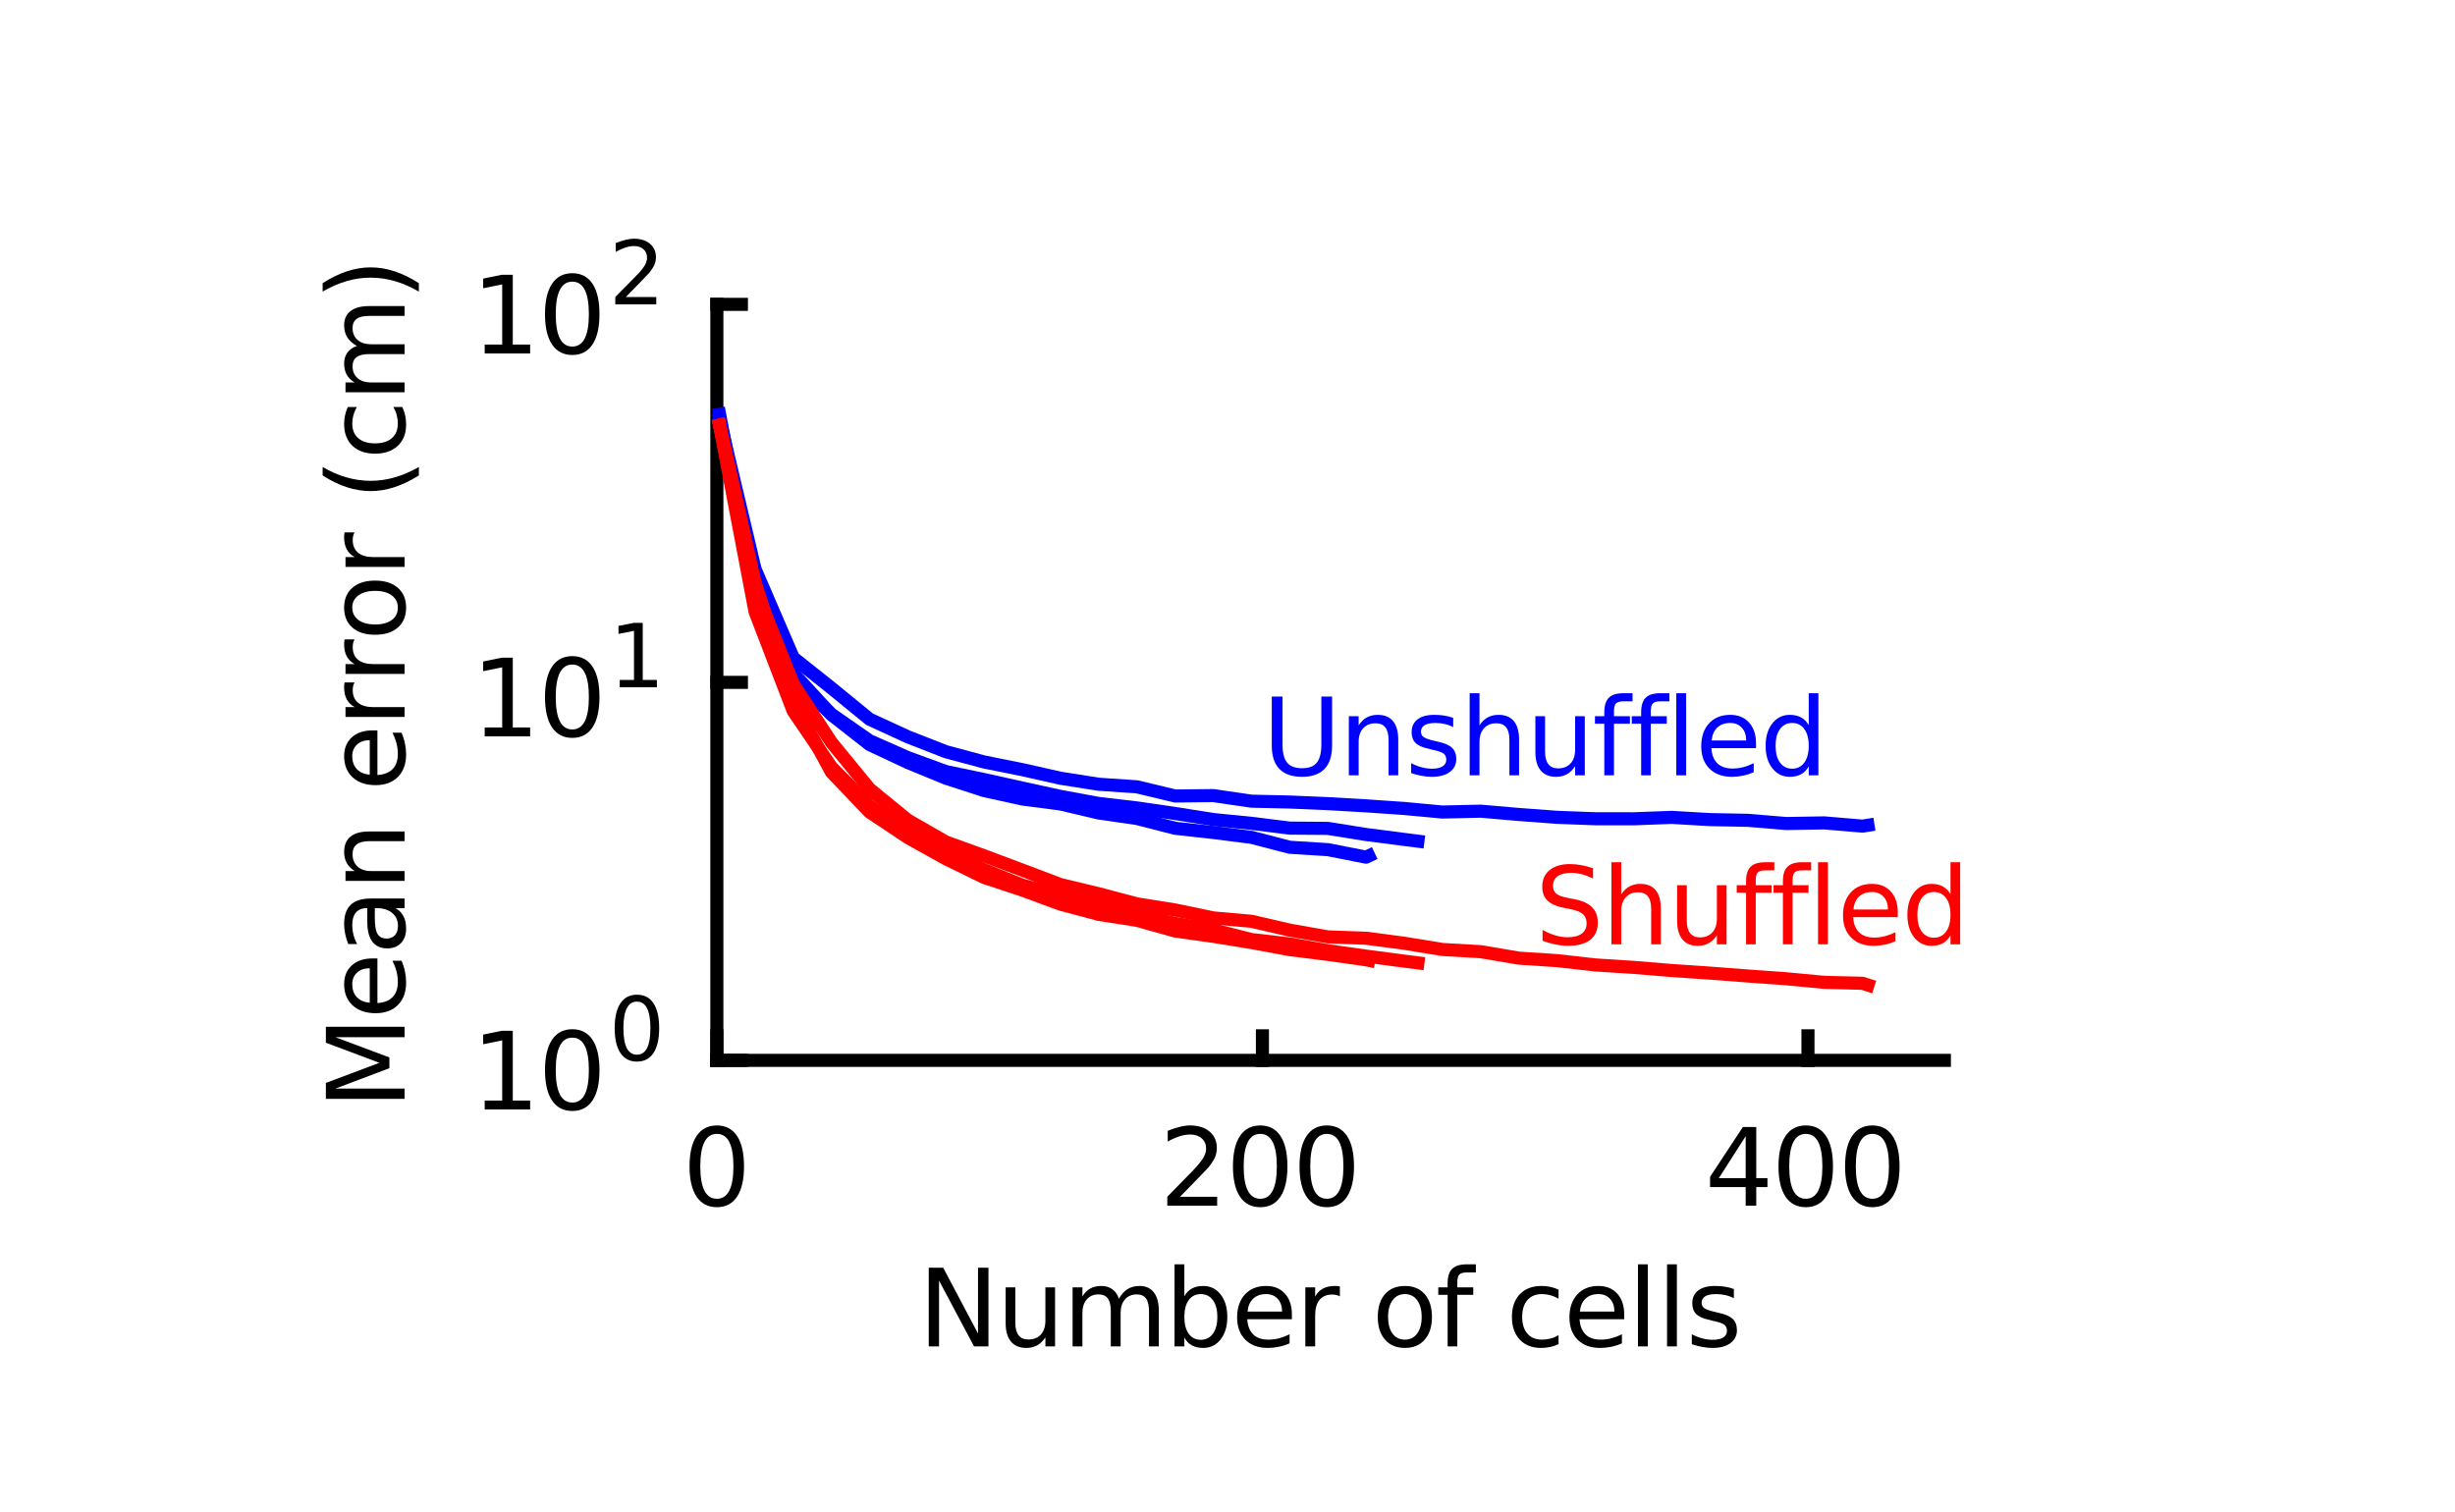 <?xml version="1.0"?>
<!DOCTYPE svg PUBLIC '-//W3C//DTD SVG 1.0//EN'
          'http://www.w3.org/TR/2001/REC-SVG-20010904/DTD/svg10.dtd'>
<svg xmlns:xlink="http://www.w3.org/1999/xlink" style="fill-opacity:1; color-rendering:auto; color-interpolation:auto; text-rendering:auto; stroke:black; stroke-linecap:square; stroke-miterlimit:10; shape-rendering:auto; stroke-opacity:1; fill:black; stroke-dasharray:none; font-weight:normal; stroke-width:1; font-family:'Dialog'; font-style:normal; stroke-linejoin:miter; font-size:12px; stroke-dashoffset:0; image-rendering:auto;" width="250" height="154" xmlns="http://www.w3.org/2000/svg"
><rect width="100%" height="100%" fill="#333333" stroke="none"/><!--Generated by the Batik Graphics2D SVG Generator--><defs id="genericDefs"
  /><g
  ><defs id="defs1"
    ><clipPath clipPathUnits="userSpaceOnUse" id="clipPath1"
      ><path d="M0 0 L250 0 L250 154 L0 154 L0 0 Z"
      /></clipPath
    ></defs
    ><g style="fill:white; stroke:white;"
    ><rect x="0" y="0" width="250" style="clip-path:url(#clipPath1); stroke:none;" height="154"
    /></g
    ><g style="fill:white; text-rendering:optimizeSpeed; color-rendering:optimizeSpeed; image-rendering:optimizeSpeed; shape-rendering:crispEdges; stroke:white; color-interpolation:sRGB;"
    ><rect x="0" width="250" height="154" y="0" style="stroke:none;"
      /><path style="stroke:none;" d="M73 108 L198 108 L198 31 L73 31 Z"
    /></g
    ><g style="text-rendering:geometricPrecision; stroke-width:1.333; color-interpolation:linearRGB; color-rendering:optimizeQuality; image-rendering:optimizeQuality; stroke-linejoin:round;"
    ><line y2="108" style="fill:none;" x1="73" x2="198" y1="108"
      /><line y2="105.5" style="fill:none;" x1="73" x2="73" y1="108"
      /><line y2="105.5" style="fill:none;" x1="128.556" x2="128.556" y1="108"
      /><line y2="105.5" style="fill:none;" x1="184.111" x2="184.111" y1="108"
    /></g
    ><g transform="translate(73,112.8)" style="text-rendering:geometricPrecision; font-size:10.667px; color-interpolation:linearRGB; color-rendering:optimizeQuality; image-rendering:optimizeQuality;"
    ><path style="stroke:none;" d="M0 2.688 Q-0.844 2.688 -1.266 3.516 Q-1.688 4.344 -1.688 6 Q-1.688 7.641 -1.266 8.469 Q-0.844 9.297 0 9.297 Q0.844 9.297 1.266 8.469 Q1.688 7.641 1.688 6 Q1.688 4.344 1.266 3.516 Q0.844 2.688 0 2.688 ZM0 1.828 Q1.344 1.828 2.055 2.898 Q2.766 3.969 2.766 6 Q2.766 8.016 2.055 9.086 Q1.344 10.156 0 10.156 Q-1.344 10.156 -2.062 9.086 Q-2.781 8.016 -2.781 6 Q-2.781 3.969 -2.062 2.898 Q-1.344 1.828 0 1.828 Z"
    /></g
    ><g transform="translate(128.556,112.8)" style="text-rendering:geometricPrecision; font-size:10.667px; color-interpolation:linearRGB; color-rendering:optimizeQuality; image-rendering:optimizeQuality;"
    ><path style="stroke:none;" d="M-8.391 9.094 L-4.609 9.094 L-4.609 10 L-9.688 10 L-9.688 9.094 Q-9.078 8.453 -8.008 7.375 Q-6.938 6.297 -6.672 5.984 Q-6.156 5.391 -5.945 4.984 Q-5.734 4.578 -5.734 4.188 Q-5.734 3.547 -6.18 3.148 Q-6.625 2.75 -7.359 2.75 Q-7.859 2.75 -8.43 2.93 Q-9 3.109 -9.641 3.469 L-9.641 2.375 Q-8.984 2.109 -8.414 1.969 Q-7.844 1.828 -7.375 1.828 Q-6.125 1.828 -5.383 2.453 Q-4.641 3.078 -4.641 4.125 Q-4.641 4.625 -4.828 5.062 Q-5.016 5.5 -5.5 6.109 Q-5.641 6.266 -6.359 7.008 Q-7.078 7.75 -8.391 9.094 ZM-0.22 2.688 Q-1.064 2.688 -1.486 3.516 Q-1.908 4.344 -1.908 6 Q-1.908 7.641 -1.486 8.469 Q-1.064 9.297 -0.22 9.297 Q0.624 9.297 1.046 8.469 Q1.467 7.641 1.467 6 Q1.467 4.344 1.046 3.516 Q0.624 2.688 -0.22 2.688 ZM-0.22 1.828 Q1.124 1.828 1.835 2.898 Q2.546 3.969 2.546 6 Q2.546 8.016 1.835 9.086 Q1.124 10.156 -0.22 10.156 Q-1.564 10.156 -2.283 9.086 Q-3.001 8.016 -3.001 6 Q-3.001 3.969 -2.283 2.898 Q-1.564 1.828 -0.22 1.828 ZM6.56 2.688 Q5.716 2.688 5.294 3.516 Q4.872 4.344 4.872 6 Q4.872 7.641 5.294 8.469 Q5.716 9.297 6.56 9.297 Q7.403 9.297 7.825 8.469 Q8.247 7.641 8.247 6 Q8.247 4.344 7.825 3.516 Q7.403 2.688 6.56 2.688 ZM6.56 1.828 Q7.903 1.828 8.614 2.898 Q9.325 3.969 9.325 6 Q9.325 8.016 8.614 9.086 Q7.903 10.156 6.56 10.156 Q5.216 10.156 4.497 9.086 Q3.778 8.016 3.778 6 Q3.778 3.969 4.497 2.898 Q5.216 1.828 6.56 1.828 Z"
    /></g
    ><g transform="translate(184.111,112.8)" style="text-rendering:geometricPrecision; font-size:10.667px; color-interpolation:linearRGB; color-rendering:optimizeQuality; image-rendering:optimizeQuality;"
    ><path style="stroke:none;" d="M-6.344 2.922 L-9.078 7.203 L-6.344 7.203 L-6.344 2.922 ZM-6.625 1.984 L-5.266 1.984 L-5.266 7.203 L-4.125 7.203 L-4.125 8.109 L-5.266 8.109 L-5.266 10 L-6.344 10 L-6.344 8.109 L-9.969 8.109 L-9.969 7.062 L-6.625 1.984 ZM-0.22 2.688 Q-1.064 2.688 -1.486 3.516 Q-1.908 4.344 -1.908 6 Q-1.908 7.641 -1.486 8.469 Q-1.064 9.297 -0.22 9.297 Q0.624 9.297 1.046 8.469 Q1.467 7.641 1.467 6 Q1.467 4.344 1.046 3.516 Q0.624 2.688 -0.22 2.688 ZM-0.22 1.828 Q1.124 1.828 1.835 2.898 Q2.546 3.969 2.546 6 Q2.546 8.016 1.835 9.086 Q1.124 10.156 -0.22 10.156 Q-1.564 10.156 -2.283 9.086 Q-3.001 8.016 -3.001 6 Q-3.001 3.969 -2.283 2.898 Q-1.564 1.828 -0.22 1.828 ZM6.56 2.688 Q5.716 2.688 5.294 3.516 Q4.872 4.344 4.872 6 Q4.872 7.641 5.294 8.469 Q5.716 9.297 6.56 9.297 Q7.403 9.297 7.825 8.469 Q8.247 7.641 8.247 6 Q8.247 4.344 7.825 3.516 Q7.403 2.688 6.56 2.688 ZM6.56 1.828 Q7.903 1.828 8.614 2.898 Q9.325 3.969 9.325 6 Q9.325 8.016 8.614 9.086 Q7.903 10.156 6.56 10.156 Q5.216 10.156 4.497 9.086 Q3.778 8.016 3.778 6 Q3.778 3.969 4.497 2.898 Q5.216 1.828 6.56 1.828 Z"
    /></g
    ><g transform="translate(135.5,127.133)" style="text-rendering:geometricPrecision; font-size:10.667px; color-interpolation:linearRGB; color-rendering:optimizeQuality; image-rendering:optimizeQuality;"
    ><path style="stroke:none;" d="M-40.922 1.984 L-39.453 1.984 L-35.906 8.688 L-35.906 1.984 L-34.844 1.984 L-34.844 10 L-36.312 10 L-39.875 3.297 L-39.875 10 L-40.922 10 L-40.922 1.984 ZM-33.091 7.625 L-33.091 3.984 L-32.107 3.984 L-32.107 7.594 Q-32.107 8.438 -31.771 8.867 Q-31.435 9.297 -30.779 9.297 Q-29.966 9.297 -29.505 8.789 Q-29.044 8.281 -29.044 7.391 L-29.044 3.984 L-28.06 3.984 L-28.06 10 L-29.044 10 L-29.044 9.078 Q-29.404 9.625 -29.88 9.891 Q-30.357 10.156 -30.982 10.156 Q-32.013 10.156 -32.552 9.508 Q-33.091 8.859 -33.091 7.625 ZM-21.556 5.141 Q-21.181 4.469 -20.665 4.156 Q-20.15 3.844 -19.447 3.844 Q-18.509 3.844 -18.001 4.5 Q-17.494 5.156 -17.494 6.375 L-17.494 10 L-18.494 10 L-18.494 6.406 Q-18.494 5.531 -18.798 5.117 Q-19.103 4.703 -19.728 4.703 Q-20.494 4.703 -20.939 5.211 Q-21.384 5.719 -21.384 6.594 L-21.384 10 L-22.384 10 L-22.384 6.406 Q-22.384 5.531 -22.689 5.117 Q-22.994 4.703 -23.634 4.703 Q-24.384 4.703 -24.829 5.211 Q-25.275 5.719 -25.275 6.594 L-25.275 10 L-26.275 10 L-26.275 3.984 L-25.275 3.984 L-25.275 4.922 Q-24.947 4.359 -24.47 4.102 Q-23.994 3.844 -23.353 3.844 Q-22.697 3.844 -22.236 4.172 Q-21.775 4.5 -21.556 5.141 ZM-11.535 7 Q-11.535 5.906 -11.988 5.289 Q-12.441 4.672 -13.223 4.672 Q-14.004 4.672 -14.449 5.289 Q-14.894 5.906 -14.894 7 Q-14.894 8.094 -14.449 8.711 Q-14.004 9.328 -13.223 9.328 Q-12.441 9.328 -11.988 8.711 Q-11.535 8.094 -11.535 7 ZM-14.894 4.891 Q-14.598 4.359 -14.121 4.102 Q-13.644 3.844 -12.973 3.844 Q-11.879 3.844 -11.199 4.711 Q-10.519 5.578 -10.519 7 Q-10.519 8.422 -11.199 9.289 Q-11.879 10.156 -12.973 10.156 Q-13.644 10.156 -14.121 9.898 Q-14.598 9.641 -14.894 9.094 L-14.894 10 L-15.894 10 L-15.894 1.641 L-14.894 1.641 L-14.894 4.891 ZM-3.943 6.75 L-3.943 7.234 L-8.489 7.234 Q-8.427 8.25 -7.88 8.781 Q-7.333 9.312 -6.349 9.312 Q-5.771 9.312 -5.239 9.172 Q-4.708 9.031 -4.177 8.766 L-4.177 9.688 Q-4.708 9.922 -5.271 10.039 Q-5.833 10.156 -6.396 10.156 Q-7.849 10.156 -8.685 9.32 Q-9.521 8.484 -9.521 7.047 Q-9.521 5.578 -8.724 4.711 Q-7.927 3.844 -6.568 3.844 Q-5.364 3.844 -4.654 4.625 Q-3.943 5.406 -3.943 6.75 ZM-4.943 6.453 Q-4.943 5.641 -5.388 5.156 Q-5.833 4.672 -6.568 4.672 Q-7.396 4.672 -7.888 5.141 Q-8.38 5.609 -8.458 6.453 L-4.943 6.453 ZM0.942 4.906 Q0.785 4.812 0.59 4.766 Q0.395 4.719 0.16 4.719 Q-0.683 4.719 -1.129 5.266 Q-1.574 5.812 -1.574 6.828 L-1.574 10 L-2.574 10 L-2.574 3.984 L-1.574 3.984 L-1.574 4.922 Q-1.277 4.375 -0.777 4.109 Q-0.277 3.844 0.442 3.844 Q0.551 3.844 0.668 3.852 Q0.785 3.859 0.942 3.891 L0.942 4.906 ZM7.569 4.672 Q6.773 4.672 6.312 5.297 Q5.851 5.922 5.851 7 Q5.851 8.078 6.304 8.695 Q6.757 9.312 7.569 9.312 Q8.351 9.312 8.812 8.695 Q9.273 8.078 9.273 7 Q9.273 5.922 8.812 5.297 Q8.351 4.672 7.569 4.672 ZM7.569 3.844 Q8.851 3.844 9.585 4.68 Q10.319 5.516 10.319 7 Q10.319 8.469 9.585 9.312 Q8.851 10.156 7.569 10.156 Q6.273 10.156 5.538 9.312 Q4.804 8.469 4.804 7 Q4.804 5.516 5.538 4.68 Q6.273 3.844 7.569 3.844 ZM14.792 1.641 L14.792 2.469 L13.855 2.469 Q13.323 2.469 13.113 2.68 Q12.902 2.891 12.902 3.453 L12.902 3.984 L14.527 3.984 L14.527 4.75 L12.902 4.75 L12.902 10 L11.917 10 L11.917 4.75 L10.964 4.75 L10.964 3.984 L11.917 3.984 L11.917 3.562 Q11.917 2.562 12.378 2.102 Q12.839 1.641 13.855 1.641 L14.792 1.641 ZM23.212 4.219 L23.212 5.141 Q22.806 4.906 22.384 4.789 Q21.962 4.672 21.525 4.672 Q20.572 4.672 20.041 5.281 Q19.509 5.891 19.509 7 Q19.509 8.094 20.041 8.703 Q20.572 9.312 21.525 9.312 Q21.962 9.312 22.384 9.203 Q22.806 9.094 23.212 8.859 L23.212 9.766 Q22.806 9.969 22.361 10.062 Q21.916 10.156 21.416 10.156 Q20.056 10.156 19.259 9.305 Q18.462 8.453 18.462 7 Q18.462 5.531 19.267 4.688 Q20.072 3.844 21.478 3.844 Q21.947 3.844 22.376 3.938 Q22.806 4.031 23.212 4.219 ZM29.899 6.75 L29.899 7.234 L25.352 7.234 Q25.415 8.25 25.962 8.781 Q26.509 9.312 27.493 9.312 Q28.071 9.312 28.602 9.172 Q29.134 9.031 29.665 8.766 L29.665 9.688 Q29.134 9.922 28.571 10.039 Q28.009 10.156 27.446 10.156 Q25.993 10.156 25.157 9.32 Q24.321 8.484 24.321 7.047 Q24.321 5.578 25.118 4.711 Q25.915 3.844 27.274 3.844 Q28.477 3.844 29.188 4.625 Q29.899 5.406 29.899 6.75 ZM28.899 6.453 Q28.899 5.641 28.454 5.156 Q28.009 4.672 27.274 4.672 Q26.446 4.672 25.954 5.141 Q25.462 5.609 25.384 6.453 L28.899 6.453 ZM31.299 1.641 L32.299 1.641 L32.299 10 L31.299 10 L31.299 1.641 ZM34.26 1.641 L35.26 1.641 L35.26 10 L34.26 10 L34.26 1.641 ZM41.064 4.156 L41.064 5.094 Q40.642 4.875 40.189 4.773 Q39.736 4.672 39.252 4.672 Q38.517 4.672 38.15 4.898 Q37.783 5.125 37.783 5.562 Q37.783 5.906 38.049 6.102 Q38.314 6.297 39.111 6.484 L39.439 6.562 Q40.502 6.781 40.939 7.195 Q41.377 7.609 41.377 8.344 Q41.377 9.172 40.72 9.664 Q40.064 10.156 38.892 10.156 Q38.408 10.156 37.885 10.062 Q37.361 9.969 36.783 9.781 L36.783 8.766 Q37.33 9.047 37.861 9.188 Q38.392 9.328 38.924 9.328 Q39.611 9.328 39.986 9.086 Q40.361 8.844 40.361 8.422 Q40.361 8.016 40.095 7.797 Q39.83 7.578 38.908 7.391 L38.564 7.297 Q37.642 7.109 37.236 6.711 Q36.83 6.312 36.83 5.609 Q36.83 4.766 37.431 4.305 Q38.033 3.844 39.142 3.844 Q39.689 3.844 40.174 3.922 Q40.658 4 41.064 4.156 Z"
    /></g
    ><g style="text-rendering:geometricPrecision; stroke-width:1.333; color-interpolation:linearRGB; color-rendering:optimizeQuality; image-rendering:optimizeQuality; stroke-linejoin:round;"
    ><line y2="31" style="fill:none;" x1="73" x2="73" y1="108"
      /><line y2="108" style="fill:none;" x1="73" x2="75.5" y1="108"
      /><line y2="69.5" style="fill:none;" x1="73" x2="75.5" y1="69.5"
      /><line y2="31" style="fill:none;" x1="73" x2="75.5" y1="31"
    /></g
    ><g transform="translate(48,113)" style="text-rendering:geometricPrecision; font-size:10.667px; color-interpolation:linearRGB; color-rendering:optimizeQuality; image-rendering:optimizeQuality;"
    ><path style="stroke:none;" d="M1.359 -0.906 L3.141 -0.906 L3.141 -7.031 L1.203 -6.641 L1.203 -7.625 L3.125 -8.016 L4.219 -8.016 L4.219 -0.906 L5.984 -0.906 L5.984 0 L1.359 0 L1.359 -0.906 ZM10.28 -7.312 Q9.436 -7.312 9.014 -6.484 Q8.592 -5.656 8.592 -4 Q8.592 -2.359 9.014 -1.531 Q9.436 -0.703 10.28 -0.703 Q11.124 -0.703 11.546 -1.531 Q11.967 -2.359 11.967 -4 Q11.967 -5.656 11.546 -6.484 Q11.124 -7.312 10.28 -7.312 ZM10.28 -8.172 Q11.624 -8.172 12.335 -7.102 Q13.046 -6.031 13.046 -4 Q13.046 -1.984 12.335 -0.914 Q11.624 0.156 10.28 0.156 Q8.936 0.156 8.217 -0.914 Q7.499 -1.984 7.499 -4 Q7.499 -6.031 8.217 -7.102 Q8.936 -8.172 10.28 -8.172 Z"
    /></g
    ><g transform="translate(62,108)" style="text-rendering:geometricPrecision; font-size:8.533px; color-interpolation:linearRGB; color-rendering:optimizeQuality; image-rendering:optimizeQuality;"
    ><path style="stroke:none;" d="M2.859 -5.984 Q2.172 -5.984 1.828 -5.305 Q1.484 -4.625 1.484 -3.281 Q1.484 -1.922 1.828 -1.25 Q2.172 -0.578 2.859 -0.578 Q3.547 -0.578 3.891 -1.25 Q4.234 -1.922 4.234 -3.281 Q4.234 -4.625 3.891 -5.305 Q3.547 -5.984 2.859 -5.984 ZM2.859 -6.688 Q3.969 -6.688 4.547 -5.812 Q5.125 -4.938 5.125 -3.281 Q5.125 -1.625 4.547 -0.75 Q3.969 0.125 2.859 0.125 Q1.766 0.125 1.18 -0.75 Q0.594 -1.625 0.594 -3.281 Q0.594 -4.938 1.18 -5.812 Q1.766 -6.688 2.859 -6.688 Z"
    /></g
    ><g transform="translate(48,75)" style="text-rendering:geometricPrecision; font-size:10.667px; color-interpolation:linearRGB; color-rendering:optimizeQuality; image-rendering:optimizeQuality;"
    ><path style="stroke:none;" d="M1.359 -0.906 L3.141 -0.906 L3.141 -7.031 L1.203 -6.641 L1.203 -7.625 L3.125 -8.016 L4.219 -8.016 L4.219 -0.906 L5.984 -0.906 L5.984 0 L1.359 0 L1.359 -0.906 ZM10.28 -7.312 Q9.436 -7.312 9.014 -6.484 Q8.592 -5.656 8.592 -4 Q8.592 -2.359 9.014 -1.531 Q9.436 -0.703 10.28 -0.703 Q11.124 -0.703 11.546 -1.531 Q11.967 -2.359 11.967 -4 Q11.967 -5.656 11.546 -6.484 Q11.124 -7.312 10.28 -7.312 ZM10.28 -8.172 Q11.624 -8.172 12.335 -7.102 Q13.046 -6.031 13.046 -4 Q13.046 -1.984 12.335 -0.914 Q11.624 0.156 10.28 0.156 Q8.936 0.156 8.217 -0.914 Q7.499 -1.984 7.499 -4 Q7.499 -6.031 8.217 -7.102 Q8.936 -8.172 10.28 -8.172 Z"
    /></g
    ><g transform="translate(62,70)" style="text-rendering:geometricPrecision; font-size:8.533px; color-interpolation:linearRGB; color-rendering:optimizeQuality; image-rendering:optimizeQuality;"
    ><path style="stroke:none;" d="M1.109 -0.75 L2.562 -0.75 L2.562 -5.75 L0.984 -5.438 L0.984 -6.25 L2.562 -6.562 L3.453 -6.562 L3.453 -0.75 L4.891 -0.75 L4.891 0 L1.109 0 L1.109 -0.75 Z"
    /></g
    ><g transform="translate(48,36)" style="text-rendering:geometricPrecision; font-size:10.667px; color-interpolation:linearRGB; color-rendering:optimizeQuality; image-rendering:optimizeQuality;"
    ><path style="stroke:none;" d="M1.359 -0.906 L3.141 -0.906 L3.141 -7.031 L1.203 -6.641 L1.203 -7.625 L3.125 -8.016 L4.219 -8.016 L4.219 -0.906 L5.984 -0.906 L5.984 0 L1.359 0 L1.359 -0.906 ZM10.28 -7.312 Q9.436 -7.312 9.014 -6.484 Q8.592 -5.656 8.592 -4 Q8.592 -2.359 9.014 -1.531 Q9.436 -0.703 10.28 -0.703 Q11.124 -0.703 11.546 -1.531 Q11.967 -2.359 11.967 -4 Q11.967 -5.656 11.546 -6.484 Q11.124 -7.312 10.28 -7.312 ZM10.28 -8.172 Q11.624 -8.172 12.335 -7.102 Q13.046 -6.031 13.046 -4 Q13.046 -1.984 12.335 -0.914 Q11.624 0.156 10.28 0.156 Q8.936 0.156 8.217 -0.914 Q7.499 -1.984 7.499 -4 Q7.499 -6.031 8.217 -7.102 Q8.936 -8.172 10.28 -8.172 Z"
    /></g
    ><g transform="translate(62,31)" style="text-rendering:geometricPrecision; font-size:8.533px; color-interpolation:linearRGB; color-rendering:optimizeQuality; image-rendering:optimizeQuality;"
    ><path style="stroke:none;" d="M1.734 -0.75 L4.828 -0.75 L4.828 0 L0.656 0 L0.656 -0.75 Q1.172 -1.266 2.039 -2.148 Q2.906 -3.031 3.141 -3.281 Q3.562 -3.766 3.727 -4.102 Q3.891 -4.438 3.891 -4.75 Q3.891 -5.281 3.531 -5.609 Q3.172 -5.938 2.578 -5.938 Q2.156 -5.938 1.695 -5.789 Q1.234 -5.641 0.703 -5.344 L0.703 -6.25 Q1.234 -6.453 1.703 -6.57 Q2.172 -6.688 2.562 -6.688 Q3.578 -6.688 4.188 -6.172 Q4.797 -5.656 4.797 -4.812 Q4.797 -4.406 4.641 -4.039 Q4.484 -3.672 4.094 -3.188 Q3.984 -3.062 3.391 -2.453 Q2.797 -1.844 1.734 -0.75 Z"
    /></g
    ><g transform="translate(44.2,69.5) rotate(-90)" style="text-rendering:geometricPrecision; font-size:10.667px; color-interpolation:linearRGB; color-rendering:optimizeQuality; image-rendering:optimizeQuality;"
    ><path style="stroke:none;" d="M-42.422 -11.016 L-40.797 -11.016 L-38.75 -5.562 L-36.703 -11.016 L-35.078 -11.016 L-35.078 -3 L-36.141 -3 L-36.141 -10.047 L-38.203 -4.547 L-39.297 -4.547 L-41.375 -10.047 L-41.375 -3 L-42.422 -3 L-42.422 -11.016 ZM-28.118 -6.25 L-28.118 -5.766 L-32.665 -5.766 Q-32.603 -4.75 -32.056 -4.219 Q-31.509 -3.688 -30.525 -3.688 Q-29.947 -3.688 -29.415 -3.828 Q-28.884 -3.969 -28.353 -4.234 L-28.353 -3.312 Q-28.884 -3.078 -29.447 -2.961 Q-30.009 -2.844 -30.572 -2.844 Q-32.025 -2.844 -32.861 -3.68 Q-33.697 -4.516 -33.697 -5.953 Q-33.697 -7.422 -32.9 -8.289 Q-32.103 -9.156 -30.743 -9.156 Q-29.54 -9.156 -28.829 -8.375 Q-28.118 -7.594 -28.118 -6.25 ZM-29.118 -6.547 Q-29.118 -7.359 -29.564 -7.844 Q-30.009 -8.328 -30.743 -8.328 Q-31.572 -8.328 -32.064 -7.859 Q-32.556 -7.391 -32.634 -6.547 L-29.118 -6.547 ZM-23.984 -6.031 Q-25.172 -6.031 -25.633 -5.75 Q-26.093 -5.469 -26.093 -4.812 Q-26.093 -4.297 -25.75 -3.984 Q-25.406 -3.672 -24.812 -3.672 Q-23.984 -3.672 -23.492 -4.258 Q-23 -4.844 -23 -5.797 L-23 -6.031 L-23.984 -6.031 ZM-22.015 -6.438 L-22.015 -3 L-23 -3 L-23 -3.906 Q-23.328 -3.359 -23.836 -3.102 Q-24.343 -2.844 -25.078 -2.844 Q-26 -2.844 -26.547 -3.359 Q-27.093 -3.875 -27.093 -4.75 Q-27.093 -5.766 -26.414 -6.281 Q-25.734 -6.797 -24.375 -6.797 L-23 -6.797 L-23 -6.891 Q-23 -7.578 -23.445 -7.953 Q-23.89 -8.328 -24.703 -8.328 Q-25.218 -8.328 -25.711 -8.203 Q-26.203 -8.078 -26.656 -7.828 L-26.656 -8.734 Q-26.109 -8.953 -25.593 -9.055 Q-25.078 -9.156 -24.609 -9.156 Q-23.297 -9.156 -22.656 -8.484 Q-22.015 -7.812 -22.015 -6.438 ZM-15.188 -6.625 L-15.188 -3 L-16.173 -3 L-16.173 -6.594 Q-16.173 -7.453 -16.501 -7.875 Q-16.829 -8.297 -17.501 -8.297 Q-18.298 -8.297 -18.759 -7.789 Q-19.22 -7.281 -19.22 -6.406 L-19.22 -3 L-20.22 -3 L-20.22 -9.016 L-19.22 -9.016 L-19.22 -8.078 Q-18.876 -8.625 -18.392 -8.891 Q-17.907 -9.156 -17.282 -9.156 Q-16.251 -9.156 -15.72 -8.516 Q-15.188 -7.875 -15.188 -6.625 ZM-4.891 -6.25 L-4.891 -5.766 L-9.438 -5.766 Q-9.375 -4.75 -8.829 -4.219 Q-8.282 -3.688 -7.297 -3.688 Q-6.719 -3.688 -6.188 -3.828 Q-5.657 -3.969 -5.125 -4.234 L-5.125 -3.312 Q-5.657 -3.078 -6.219 -2.961 Q-6.782 -2.844 -7.344 -2.844 Q-8.797 -2.844 -9.633 -3.68 Q-10.469 -4.516 -10.469 -5.953 Q-10.469 -7.422 -9.672 -8.289 Q-8.875 -9.156 -7.516 -9.156 Q-6.313 -9.156 -5.602 -8.375 Q-4.891 -7.594 -4.891 -6.25 ZM-5.891 -6.547 Q-5.891 -7.359 -6.336 -7.844 Q-6.782 -8.328 -7.516 -8.328 Q-8.344 -8.328 -8.836 -7.859 Q-9.329 -7.391 -9.407 -6.547 L-5.891 -6.547 ZM-0.007 -8.094 Q-0.163 -8.188 -0.358 -8.234 Q-0.554 -8.281 -0.788 -8.281 Q-1.632 -8.281 -2.077 -7.734 Q-2.522 -7.188 -2.522 -6.172 L-2.522 -3 L-3.522 -3 L-3.522 -9.016 L-2.522 -9.016 L-2.522 -8.078 Q-2.226 -8.625 -1.726 -8.891 Q-1.226 -9.156 -0.507 -9.156 Q-0.398 -9.156 -0.28 -9.148 Q-0.163 -9.141 -0.007 -9.109 L-0.007 -8.094 ZM4.374 -8.094 Q4.218 -8.188 4.023 -8.234 Q3.827 -8.281 3.593 -8.281 Q2.749 -8.281 2.304 -7.734 Q1.859 -7.188 1.859 -6.172 L1.859 -3 L0.859 -3 L0.859 -9.016 L1.859 -9.016 L1.859 -8.078 Q2.155 -8.625 2.655 -8.891 Q3.155 -9.156 3.874 -9.156 Q3.984 -9.156 4.101 -9.148 Q4.218 -9.141 4.374 -9.109 L4.374 -8.094 ZM7.615 -8.328 Q6.818 -8.328 6.357 -7.703 Q5.896 -7.078 5.896 -6 Q5.896 -4.922 6.349 -4.305 Q6.802 -3.688 7.615 -3.688 Q8.396 -3.688 8.857 -4.305 Q9.318 -4.922 9.318 -6 Q9.318 -7.078 8.857 -7.703 Q8.396 -8.328 7.615 -8.328 ZM7.615 -9.156 Q8.896 -9.156 9.63 -8.32 Q10.365 -7.484 10.365 -6 Q10.365 -4.531 9.63 -3.688 Q8.896 -2.844 7.615 -2.844 Q6.318 -2.844 5.583 -3.688 Q4.849 -4.531 4.849 -6 Q4.849 -7.484 5.583 -8.32 Q6.318 -9.156 7.615 -9.156 ZM15.275 -8.094 Q15.119 -8.188 14.924 -8.234 Q14.728 -8.281 14.494 -8.281 Q13.65 -8.281 13.205 -7.734 Q12.759 -7.188 12.759 -6.172 L12.759 -3 L11.759 -3 L11.759 -9.016 L12.759 -9.016 L12.759 -8.078 Q13.056 -8.625 13.556 -8.891 Q14.056 -9.156 14.775 -9.156 Q14.884 -9.156 15.002 -9.148 Q15.119 -9.141 15.275 -9.109 L15.275 -8.094 ZM21.934 -11.344 Q21.215 -10.109 20.872 -8.898 Q20.528 -7.688 20.528 -6.453 Q20.528 -5.219 20.88 -4 Q21.231 -2.781 21.934 -1.547 L21.075 -1.547 Q20.278 -2.812 19.88 -4.031 Q19.481 -5.25 19.481 -6.453 Q19.481 -7.656 19.872 -8.867 Q20.262 -10.078 21.075 -11.344 L21.934 -11.344 ZM28.045 -8.781 L28.045 -7.859 Q27.638 -8.094 27.217 -8.211 Q26.795 -8.328 26.357 -8.328 Q25.404 -8.328 24.873 -7.719 Q24.342 -7.109 24.342 -6 Q24.342 -4.906 24.873 -4.297 Q25.404 -3.688 26.357 -3.688 Q26.795 -3.688 27.217 -3.797 Q27.638 -3.906 28.045 -4.141 L28.045 -3.234 Q27.638 -3.031 27.193 -2.938 Q26.748 -2.844 26.248 -2.844 Q24.888 -2.844 24.092 -3.695 Q23.295 -4.547 23.295 -6 Q23.295 -7.469 24.099 -8.312 Q24.904 -9.156 26.31 -9.156 Q26.779 -9.156 27.209 -9.062 Q27.638 -8.969 28.045 -8.781 ZM34.263 -7.859 Q34.638 -8.531 35.154 -8.844 Q35.669 -9.156 36.372 -9.156 Q37.31 -9.156 37.818 -8.5 Q38.325 -7.844 38.325 -6.625 L38.325 -3 L37.325 -3 L37.325 -6.594 Q37.325 -7.469 37.021 -7.883 Q36.716 -8.297 36.091 -8.297 Q35.325 -8.297 34.88 -7.789 Q34.435 -7.281 34.435 -6.406 L34.435 -3 L33.435 -3 L33.435 -6.594 Q33.435 -7.469 33.13 -7.883 Q32.825 -8.297 32.185 -8.297 Q31.435 -8.297 30.989 -7.789 Q30.544 -7.281 30.544 -6.406 L30.544 -3 L29.544 -3 L29.544 -9.016 L30.544 -9.016 L30.544 -8.078 Q30.872 -8.641 31.349 -8.898 Q31.825 -9.156 32.466 -9.156 Q33.122 -9.156 33.583 -8.828 Q34.044 -8.5 34.263 -7.859 ZM39.8 -11.344 L40.659 -11.344 Q41.471 -10.078 41.87 -8.867 Q42.268 -7.656 42.268 -6.453 Q42.268 -5.25 41.87 -4.031 Q41.471 -2.812 40.659 -1.547 L39.8 -1.547 Q40.518 -2.781 40.87 -4 Q41.221 -5.219 41.221 -6.453 Q41.221 -7.688 40.87 -8.898 Q40.518 -10.109 39.8 -11.344 Z"
    /></g
    ><g style="stroke-linecap:butt; fill:blue; text-rendering:geometricPrecision; image-rendering:optimizeQuality; color-rendering:optimizeQuality; stroke-linejoin:round; stroke:blue; color-interpolation:linearRGB; stroke-width:1.333;"
    ><path d="M73.278 43.192 L76.889 58.692 L80.778 68.561 L84.667 72.792 L88.556 75.836 L92.444 77.665 L96.333 79.264 L100.222 80.523 L104.111 81.381 L108 81.887 L111.889 82.806 L115.778 83.366 L119.667 84.361 L123.556 84.791 L127.444 85.284 L131.333 86.296 L135.222 86.539 L139.111 87.303 L139.389 87.171" style="fill:none; fill-rule:evenodd;"
      /><path d="M73.278 42.701 L76.889 57.957 L80.778 66.985 L84.667 70.082 L88.556 73.258 L92.444 75.046 L96.333 76.567 L100.222 77.61 L104.111 78.391 L108 79.267 L111.889 79.877 L115.778 80.139 L119.667 81.073 L123.556 81.033 L127.444 81.602 L131.333 81.688 L135.222 81.853 L139.111 82.077 L143 82.345 L146.889 82.707 L150.778 82.619 L154.667 82.956 L158.556 83.246 L162.444 83.391 L166.333 83.397 L170.222 83.251 L174.111 83.477 L178 83.552 L181.889 83.877 L185.778 83.813 L189.667 84.142 L190.222 84.054" style="fill:none; fill-rule:evenodd;"
      /><path d="M73.278 42.188 L76.889 61.111 L80.778 69.02 L84.667 72.745 L88.556 75.45 L92.444 77.165 L96.333 78.588 L100.222 79.402 L104.111 80.266 L108 81.118 L111.889 81.835 L115.778 82.289 L119.667 82.856 L123.556 83.472 L127.444 83.86 L131.333 84.344 L135.222 84.374 L139.111 84.997 L143 85.499 L144.389 85.675" style="fill:none; fill-rule:evenodd;"
      /><path d="M73.278 43.272 L76.889 59.314 L80.778 71.475 L84.667 78.646 L88.556 82.717 L92.444 85.306 L96.333 87.477 L100.222 89.373 L104.111 90.66 L108 92.094 L111.889 93.132 L115.778 93.737 L119.667 94.826 L123.556 95.371 L127.444 96 L131.333 96.721 L135.222 97.208 L139.111 97.758 L139.389 97.816" style="fill:none; fill-rule:evenodd; stroke:red;"
      /><path d="M73.278 43.352 L76.889 59.903 L80.778 69.654 L84.667 75.617 L88.556 80.357 L92.444 83.533 L96.333 85.765 L100.222 87.166 L104.111 88.627 L108 90.099 L111.889 91.031 L115.778 92.062 L119.667 92.682 L123.556 93.491 L127.444 93.835 L131.333 94.737 L135.222 95.425 L139.111 95.561 L143 96.072 L146.889 96.707 L150.778 96.93 L154.667 97.588 L158.556 97.843 L162.444 98.278 L166.333 98.528 L170.222 98.847 L174.111 99.111 L178 99.409 L181.889 99.687 L185.778 100.054 L189.667 100.149 L190.222 100.328" style="fill:none; fill-rule:evenodd; stroke:red;"
      /><path d="M73.278 43.319 L76.889 62.307 L80.778 72.425 L84.667 78.133 L88.556 82.069 L92.444 84.91 L96.333 86.752 L100.222 88.596 L104.111 90.159 L108 91.205 L111.889 92.171 L115.778 93.178 L119.667 94.059 L123.556 94.713 L127.444 95.694 L131.333 96.145 L135.222 96.836 L139.111 97.382 L143 97.894 L144.389 98.07" style="fill:none; fill-rule:evenodd; stroke:red;"
    /></g
    ><g transform="translate(128.556,75.464)" style="font-size:10.667px; fill:blue; text-rendering:geometricPrecision; image-rendering:optimizeQuality; color-rendering:optimizeQuality; font-family:'SansSerif'; stroke:blue; color-interpolation:linearRGB;"
    ><path style="stroke:none;" d="M0.953 -4.516 L2.047 -4.516 L2.047 0.359 Q2.047 1.641 2.516 2.211 Q2.984 2.781 4.031 2.781 Q5.078 2.781 5.539 2.211 Q6 1.641 6 0.359 L6 -4.516 L7.094 -4.516 L7.094 0.484 Q7.094 2.062 6.32 2.859 Q5.547 3.656 4.031 3.656 Q2.516 3.656 1.734 2.859 Q0.953 2.062 0.953 0.484 L0.953 -4.516 ZM13.831 -0.125 L13.831 3.5 L12.847 3.5 L12.847 -0.094 Q12.847 -0.953 12.518 -1.375 Q12.19 -1.797 11.518 -1.797 Q10.722 -1.797 10.261 -1.289 Q9.8 -0.781 9.8 0.094 L9.8 3.5 L8.8 3.5 L8.8 -2.516 L9.8 -2.516 L9.8 -1.578 Q10.143 -2.125 10.628 -2.391 Q11.112 -2.656 11.737 -2.656 Q12.768 -2.656 13.3 -2.016 Q13.831 -1.375 13.831 -0.125 ZM19.428 -2.344 L19.428 -1.406 Q19.007 -1.625 18.553 -1.727 Q18.1 -1.828 17.616 -1.828 Q16.882 -1.828 16.514 -1.602 Q16.147 -1.375 16.147 -0.938 Q16.147 -0.594 16.413 -0.398 Q16.678 -0.203 17.475 -0.016 L17.803 0.062 Q18.866 0.281 19.303 0.695 Q19.741 1.109 19.741 1.844 Q19.741 2.672 19.085 3.164 Q18.428 3.656 17.257 3.656 Q16.772 3.656 16.249 3.562 Q15.725 3.469 15.147 3.281 L15.147 2.266 Q15.694 2.547 16.225 2.688 Q16.757 2.828 17.288 2.828 Q17.975 2.828 18.35 2.586 Q18.725 2.344 18.725 1.922 Q18.725 1.516 18.46 1.297 Q18.194 1.078 17.272 0.891 L16.928 0.797 Q16.007 0.609 15.6 0.211 Q15.194 -0.188 15.194 -0.891 Q15.194 -1.734 15.796 -2.195 Q16.397 -2.656 17.507 -2.656 Q18.053 -2.656 18.538 -2.578 Q19.022 -2.5 19.428 -2.344 ZM26.137 -0.125 L26.137 3.5 L25.152 3.5 L25.152 -0.094 Q25.152 -0.953 24.824 -1.375 Q24.496 -1.797 23.824 -1.797 Q23.027 -1.797 22.566 -1.289 Q22.105 -0.781 22.105 0.094 L22.105 3.5 L21.105 3.5 L21.105 -4.859 L22.105 -4.859 L22.105 -1.578 Q22.449 -2.125 22.933 -2.391 Q23.418 -2.656 24.043 -2.656 Q25.074 -2.656 25.605 -2.016 Q26.137 -1.375 26.137 -0.125 ZM27.797 1.125 L27.797 -2.516 L28.781 -2.516 L28.781 1.094 Q28.781 1.938 29.117 2.367 Q29.453 2.797 30.109 2.797 Q30.922 2.797 31.383 2.289 Q31.843 1.781 31.843 0.891 L31.843 -2.516 L32.828 -2.516 L32.828 3.5 L31.843 3.5 L31.843 2.578 Q31.484 3.125 31.008 3.391 Q30.531 3.656 29.906 3.656 Q28.875 3.656 28.336 3.008 Q27.797 2.359 27.797 1.125 ZM37.691 -4.859 L37.691 -4.031 L36.754 -4.031 Q36.222 -4.031 36.011 -3.82 Q35.8 -3.609 35.8 -3.047 L35.8 -2.516 L37.425 -2.516 L37.425 -1.75 L35.8 -1.75 L35.8 3.5 L34.816 3.5 L34.816 -1.75 L33.863 -1.75 L33.863 -2.516 L34.816 -2.516 L34.816 -2.938 Q34.816 -3.938 35.277 -4.398 Q35.738 -4.859 36.754 -4.859 L37.691 -4.859 ZM41.443 -4.859 L41.443 -4.031 L40.505 -4.031 Q39.974 -4.031 39.763 -3.82 Q39.552 -3.609 39.552 -3.047 L39.552 -2.516 L41.177 -2.516 L41.177 -1.75 L39.552 -1.75 L39.552 3.5 L38.568 3.5 L38.568 -1.75 L37.614 -1.75 L37.614 -2.516 L38.568 -2.516 L38.568 -2.938 Q38.568 -3.938 39.029 -4.398 Q39.489 -4.859 40.505 -4.859 L41.443 -4.859 ZM42.147 -4.859 L43.147 -4.859 L43.147 3.5 L42.147 3.5 L42.147 -4.859 ZM50.264 0.25 L50.264 0.734 L45.717 0.734 Q45.78 1.75 46.327 2.281 Q46.874 2.812 47.858 2.812 Q48.436 2.812 48.967 2.672 Q49.499 2.531 50.03 2.266 L50.03 3.188 Q49.499 3.422 48.936 3.539 Q48.374 3.656 47.811 3.656 Q46.358 3.656 45.522 2.82 Q44.686 1.984 44.686 0.547 Q44.686 -0.922 45.483 -1.789 Q46.28 -2.656 47.639 -2.656 Q48.842 -2.656 49.553 -1.875 Q50.264 -1.094 50.264 0.25 ZM49.264 -0.047 Q49.264 -0.859 48.819 -1.344 Q48.374 -1.828 47.639 -1.828 Q46.811 -1.828 46.319 -1.359 Q45.827 -0.891 45.749 -0.047 L49.264 -0.047 ZM55.633 -1.609 L55.633 -4.859 L56.617 -4.859 L56.617 3.5 L55.633 3.5 L55.633 2.594 Q55.32 3.141 54.844 3.398 Q54.367 3.656 53.695 3.656 Q52.617 3.656 51.93 2.789 Q51.242 1.922 51.242 0.5 Q51.242 -0.922 51.93 -1.789 Q52.617 -2.656 53.695 -2.656 Q54.367 -2.656 54.844 -2.398 Q55.32 -2.141 55.633 -1.609 ZM52.258 0.5 Q52.258 1.594 52.711 2.211 Q53.164 2.828 53.945 2.828 Q54.727 2.828 55.18 2.211 Q55.633 1.594 55.633 0.5 Q55.633 -0.594 55.18 -1.211 Q54.727 -1.828 53.945 -1.828 Q53.164 -1.828 52.711 -1.211 Q52.258 -0.594 52.258 0.5 Z"
    /></g
    ><g transform="translate(156.333,92.679)" style="font-size:10.667px; fill:red; text-rendering:geometricPrecision; image-rendering:optimizeQuality; color-rendering:optimizeQuality; font-family:'SansSerif'; stroke:red; color-interpolation:linearRGB;"
    ><path style="stroke:none;" d="M5.891 -4.25 L5.891 -3.203 Q5.266 -3.5 4.719 -3.641 Q4.172 -3.781 3.656 -3.781 Q2.781 -3.781 2.297 -3.438 Q1.812 -3.094 1.812 -2.469 Q1.812 -1.938 2.133 -1.664 Q2.453 -1.391 3.344 -1.219 L4 -1.094 Q5.219 -0.859 5.797 -0.273 Q6.375 0.312 6.375 1.281 Q6.375 2.453 5.594 3.055 Q4.812 3.656 3.297 3.656 Q2.734 3.656 2.086 3.523 Q1.438 3.391 0.75 3.141 L0.75 2.031 Q1.422 2.406 2.055 2.594 Q2.688 2.781 3.297 2.781 Q4.234 2.781 4.734 2.414 Q5.234 2.047 5.234 1.375 Q5.234 0.781 4.875 0.445 Q4.516 0.109 3.688 -0.062 L3.031 -0.188 Q1.812 -0.422 1.266 -0.938 Q0.719 -1.453 0.719 -2.375 Q0.719 -3.438 1.469 -4.055 Q2.219 -4.672 3.547 -4.672 Q4.109 -4.672 4.695 -4.562 Q5.281 -4.453 5.891 -4.25 ZM12.796 -0.125 L12.796 3.5 L11.811 3.5 L11.811 -0.094 Q11.811 -0.953 11.483 -1.375 Q11.155 -1.797 10.483 -1.797 Q9.686 -1.797 9.225 -1.289 Q8.764 -0.781 8.764 0.094 L8.764 3.5 L7.764 3.5 L7.764 -4.859 L8.764 -4.859 L8.764 -1.578 Q9.108 -2.125 9.592 -2.391 Q10.077 -2.656 10.702 -2.656 Q11.733 -2.656 12.264 -2.016 Q12.796 -1.375 12.796 -0.125 ZM14.456 1.125 L14.456 -2.516 L15.44 -2.516 L15.44 1.094 Q15.44 1.938 15.776 2.367 Q16.112 2.797 16.768 2.797 Q17.581 2.797 18.041 2.289 Q18.502 1.781 18.502 0.891 L18.502 -2.516 L19.487 -2.516 L19.487 3.5 L18.502 3.5 L18.502 2.578 Q18.143 3.125 17.666 3.391 Q17.19 3.656 16.565 3.656 Q15.534 3.656 14.995 3.008 Q14.456 2.359 14.456 1.125 ZM24.35 -4.859 L24.35 -4.031 L23.413 -4.031 Q22.881 -4.031 22.67 -3.82 Q22.459 -3.609 22.459 -3.047 L22.459 -2.516 L24.084 -2.516 L24.084 -1.75 L22.459 -1.75 L22.459 3.5 L21.475 3.5 L21.475 -1.75 L20.522 -1.75 L20.522 -2.516 L21.475 -2.516 L21.475 -2.938 Q21.475 -3.938 21.936 -4.398 Q22.397 -4.859 23.413 -4.859 L24.35 -4.859 ZM28.102 -4.859 L28.102 -4.031 L27.164 -4.031 Q26.633 -4.031 26.422 -3.82 Q26.211 -3.609 26.211 -3.047 L26.211 -2.516 L27.836 -2.516 L27.836 -1.75 L26.211 -1.75 L26.211 3.5 L25.227 3.5 L25.227 -1.75 L24.273 -1.75 L24.273 -2.516 L25.227 -2.516 L25.227 -2.938 Q25.227 -3.938 25.688 -4.398 Q26.148 -4.859 27.164 -4.859 L28.102 -4.859 ZM28.806 -4.859 L29.806 -4.859 L29.806 3.5 L28.806 3.5 L28.806 -4.859 ZM36.923 0.25 L36.923 0.734 L32.376 0.734 Q32.439 1.75 32.986 2.281 Q33.532 2.812 34.517 2.812 Q35.095 2.812 35.626 2.672 Q36.157 2.531 36.689 2.266 L36.689 3.188 Q36.157 3.422 35.595 3.539 Q35.032 3.656 34.47 3.656 Q33.017 3.656 32.181 2.82 Q31.345 1.984 31.345 0.547 Q31.345 -0.922 32.142 -1.789 Q32.939 -2.656 34.298 -2.656 Q35.501 -2.656 36.212 -1.875 Q36.923 -1.094 36.923 0.25 ZM35.923 -0.047 Q35.923 -0.859 35.478 -1.344 Q35.032 -1.828 34.298 -1.828 Q33.47 -1.828 32.978 -1.359 Q32.486 -0.891 32.407 -0.047 L35.923 -0.047 ZM42.292 -1.609 L42.292 -4.859 L43.276 -4.859 L43.276 3.5 L42.292 3.5 L42.292 2.594 Q41.979 3.141 41.503 3.398 Q41.026 3.656 40.354 3.656 Q39.276 3.656 38.589 2.789 Q37.901 1.922 37.901 0.5 Q37.901 -0.922 38.589 -1.789 Q39.276 -2.656 40.354 -2.656 Q41.026 -2.656 41.503 -2.398 Q41.979 -2.141 42.292 -1.609 ZM38.917 0.5 Q38.917 1.594 39.37 2.211 Q39.823 2.828 40.604 2.828 Q41.385 2.828 41.839 2.211 Q42.292 1.594 42.292 0.5 Q42.292 -0.594 41.839 -1.211 Q41.385 -1.828 40.604 -1.828 Q39.823 -1.828 39.37 -1.211 Q38.917 -0.594 38.917 0.5 Z"
    /></g
  ></g
></svg
>

